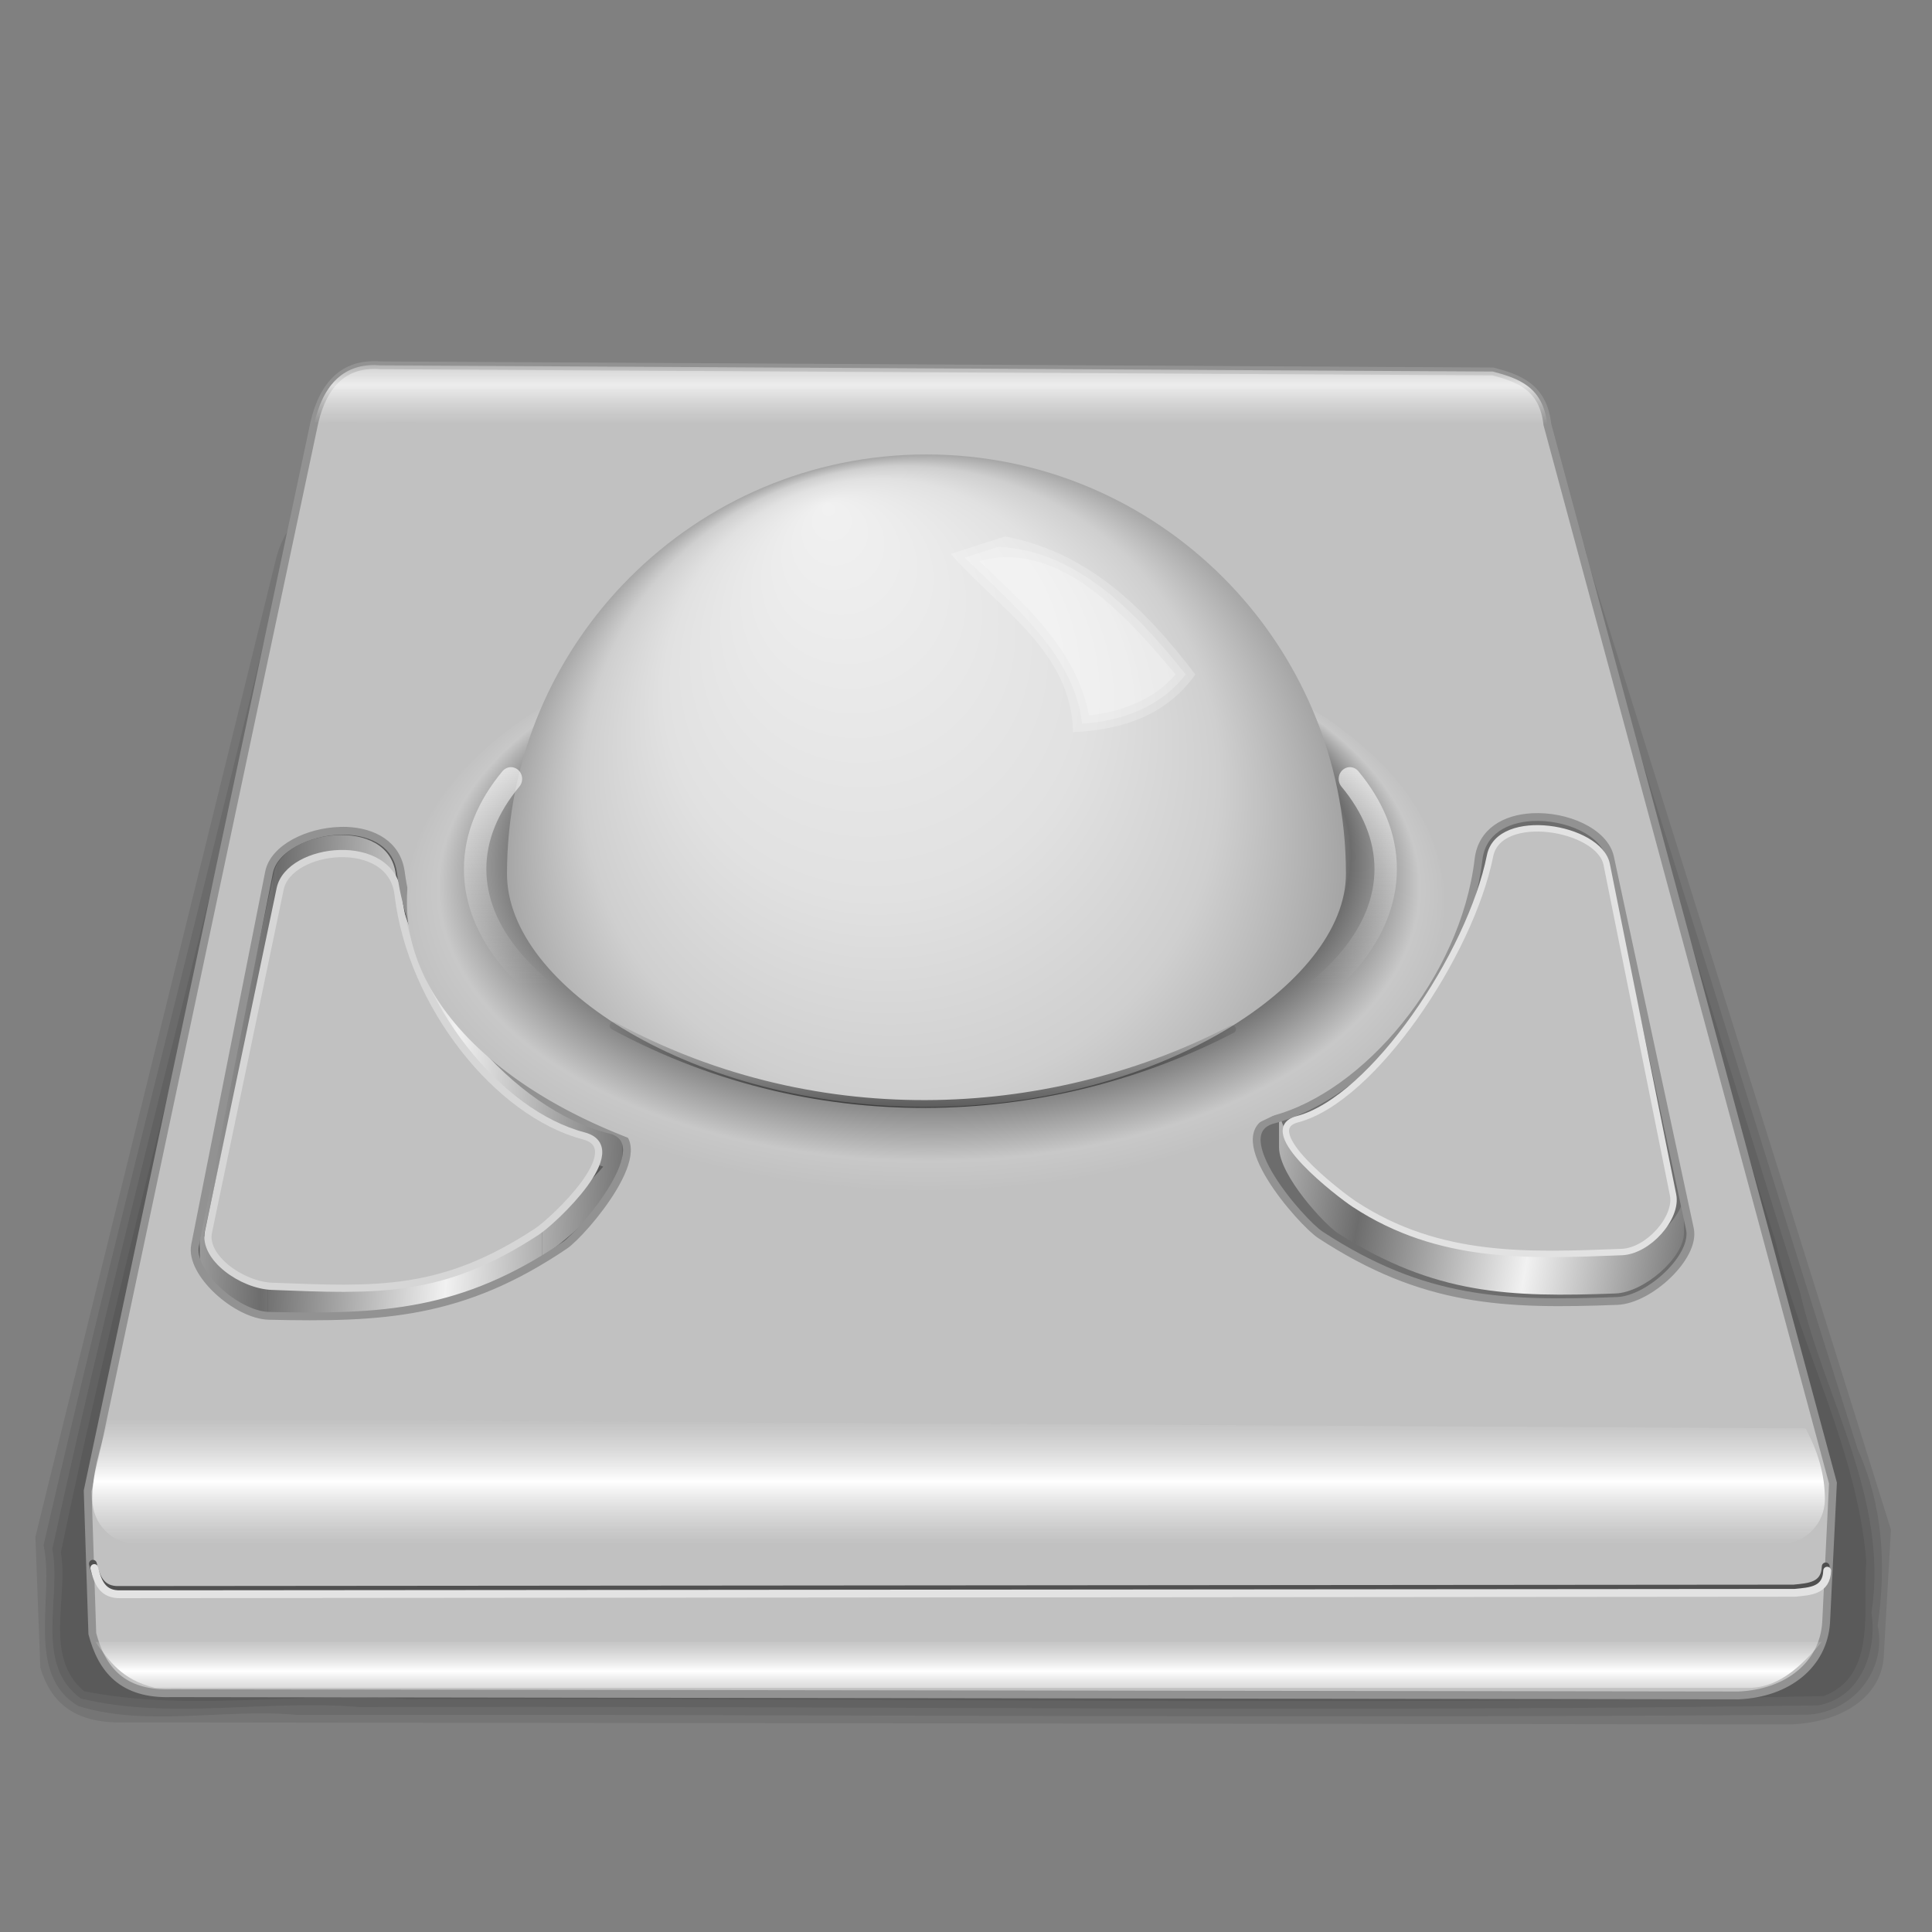 <?xml version="1.0" encoding="UTF-8" standalone="no"?>
<!-- Created with Inkscape (http://www.inkscape.org/) -->
<svg
   xmlns:dc="http://purl.org/dc/elements/1.1/"
   xmlns:cc="http://creativecommons.org/ns#"
   xmlns:rdf="http://www.w3.org/1999/02/22-rdf-syntax-ns#"
   xmlns:svg="http://www.w3.org/2000/svg"
   xmlns="http://www.w3.org/2000/svg"
   xmlns:xlink="http://www.w3.org/1999/xlink"
   xmlns:sodipodi="http://sodipodi.sourceforge.net/DTD/sodipodi-0.dtd"
   xmlns:inkscape="http://www.inkscape.org/namespaces/inkscape"
   id="svg2"
   sodipodi:version="0.32"
   inkscape:version="0.46"
   width="256"
   height="256"
   version="1.0"
   sodipodi:docname="expert-mouse.svg"
   inkscape:output_extension="org.inkscape.output.svg.inkscape">
  <rect width="100%" height="100%" fill="#808080" stroke="none"/>
  <sodipodi:namedview
     inkscape:window-height="1025"
     inkscape:window-width="1680"
     inkscape:pageshadow="2"
     inkscape:pageopacity="0.0"
     guidetolerance="10.0"
     gridtolerance="10.0"
     objecttolerance="10.0"
     borderopacity="1.0"
     bordercolor="#666666"
     pagecolor="#ffffff"
     id="base"
     showgrid="false"
     showguides="true"
     inkscape:guide-bbox="true"
     inkscape:zoom="1.9500333"
     inkscape:cx="115.91043"
     inkscape:cy="107.8735"
     inkscape:window-x="-5"
     inkscape:window-y="0"
     inkscape:current-layer="svg2" />
  <defs
     id="defs5">
    <linearGradient
       inkscape:collect="always"
       id="linearGradient3708">
      <stop
         style="stop-color:#000000;stop-opacity:1;"
         offset="0"
         id="stop3710" />
      <stop
         style="stop-color:#000000;stop-opacity:0;"
         offset="1"
         id="stop3712" />
    </linearGradient>
    <linearGradient
       id="linearGradient3486"
       inkscape:collect="always">
      <stop
         id="stop3488"
         offset="0"
         style="stop-color:#6d6d6d;stop-opacity:1;" />
      <stop
         id="stop3490"
         offset="1"
         style="stop-color:#f1f1f1;stop-opacity:1" />
    </linearGradient>
    <linearGradient
       id="linearGradient3237">
      <stop
         id="stop3239"
         offset="0"
         style="stop-color:#e8e8e8;stop-opacity:0;" />
      <stop
         id="stop3241"
         offset="1"
         style="stop-color:#ffffff;stop-opacity:0.767" />
    </linearGradient>
    <linearGradient
       id="linearGradient3202">
      <stop
         style="stop-color:#ffffff;stop-opacity:1;"
         offset="0"
         id="stop3204" />
      <stop
         id="stop3210"
         offset="0.5"
         style="stop-color:#ffffff;stop-opacity:0.498;" />
      <stop
         style="stop-color:#6d6d6d;stop-opacity:1"
         offset="0.791"
         id="stop3212" />
      <stop
         id="stop3214"
         offset="0.875"
         style="stop-color:#a2a2a2;stop-opacity:1" />
      <stop
         style="stop-color:#c8c8c8;stop-opacity:1"
         offset="0.938"
         id="stop3216" />
      <stop
         style="stop-color:#c1c1c1;stop-opacity:1"
         offset="1"
         id="stop3206" />
    </linearGradient>
    <linearGradient
       id="linearGradient3185">
      <stop
         style="stop-color:#f1f1f1;stop-opacity:1;"
         offset="0"
         id="stop3187" />
      <stop
         id="stop3193"
         offset="0.5"
         style="stop-color:#e1e1e1;stop-opacity:1;" />
      <stop
         style="stop-color:#cfcfcf;stop-opacity:1;"
         offset="0.75"
         id="stop3195" />
      <stop
         style="stop-color:#a3a3a3;stop-opacity:1;"
         offset="1"
         id="stop3189" />
    </linearGradient>
    <linearGradient
       id="linearGradient3177">
      <stop
         id="stop3179"
         offset="0"
         style="stop-color:#e8e8e8;stop-opacity:0;" />
      <stop
         id="stop3181"
         offset="1"
         style="stop-color:#ffffff;stop-opacity:0.717;" />
    </linearGradient>
    <linearGradient
       id="linearGradient3159">
      <stop
         style="stop-color:#e8e8e8;stop-opacity:0;"
         offset="0"
         id="stop3161" />
      <stop
         style="stop-color:#ffffff;stop-opacity:1;"
         offset="1"
         id="stop3163" />
    </linearGradient>
    <inkscape:perspective
       sodipodi:type="inkscape:persp3d"
       inkscape:vp_x="0 : 526.18109 : 1"
       inkscape:vp_y="0 : 1000 : 0"
       inkscape:vp_z="744.09448 : 526.18109 : 1"
       inkscape:persp3d-origin="372.04724 : 350.78739 : 1"
       id="perspective9" />
    <linearGradient
       inkscape:collect="always"
       xlink:href="#linearGradient3486"
       id="linearGradient3656"
       x1="106.367"
       y1="156.826"
       x2="131.939"
       y2="157.905"
       gradientUnits="userSpaceOnUse"
       spreadMethod="reflect" />
    <linearGradient
       inkscape:collect="always"
       xlink:href="#linearGradient3486"
       id="linearGradient3781"
       gradientUnits="userSpaceOnUse"
       spreadMethod="reflect"
       x1="106.367"
       y1="156.826"
       x2="131.939"
       y2="157.905" />
    <linearGradient
       inkscape:collect="always"
       xlink:href="#linearGradient3486"
       id="linearGradient3783"
       gradientUnits="userSpaceOnUse"
       spreadMethod="reflect"
       x1="106.367"
       y1="156.826"
       x2="131.939"
       y2="157.905" />
    <linearGradient
       inkscape:collect="always"
       xlink:href="#linearGradient3486"
       id="linearGradient3785"
       gradientUnits="userSpaceOnUse"
       spreadMethod="reflect"
       x1="106.367"
       y1="156.826"
       x2="131.939"
       y2="157.905" />
    <linearGradient
       inkscape:collect="always"
       xlink:href="#linearGradient3486"
       id="linearGradient3787"
       gradientUnits="userSpaceOnUse"
       spreadMethod="reflect"
       x1="106.367"
       y1="156.826"
       x2="131.939"
       y2="157.905" />
    <linearGradient
       inkscape:collect="always"
       xlink:href="#linearGradient3486"
       id="linearGradient3789"
       gradientUnits="userSpaceOnUse"
       spreadMethod="reflect"
       x1="106.367"
       y1="156.826"
       x2="131.939"
       y2="157.905" />
    <linearGradient
       inkscape:collect="always"
       xlink:href="#linearGradient3486"
       id="linearGradient3791"
       gradientUnits="userSpaceOnUse"
       spreadMethod="reflect"
       x1="106.367"
       y1="156.826"
       x2="131.939"
       y2="157.905" />
    <linearGradient
       inkscape:collect="always"
       xlink:href="#linearGradient3486"
       id="linearGradient3793"
       gradientUnits="userSpaceOnUse"
       spreadMethod="reflect"
       x1="106.367"
       y1="156.826"
       x2="131.939"
       y2="157.905" />
    <linearGradient
       inkscape:collect="always"
       xlink:href="#linearGradient3486"
       id="linearGradient3795"
       gradientUnits="userSpaceOnUse"
       spreadMethod="reflect"
       x1="106.367"
       y1="156.826"
       x2="131.939"
       y2="157.905" />
    <linearGradient
       inkscape:collect="always"
       xlink:href="#linearGradient3486"
       id="linearGradient3797"
       gradientUnits="userSpaceOnUse"
       spreadMethod="reflect"
       x1="106.367"
       y1="156.826"
       x2="131.939"
       y2="157.905" />
    <linearGradient
       inkscape:collect="always"
       xlink:href="#linearGradient3486"
       id="linearGradient3799"
       gradientUnits="userSpaceOnUse"
       spreadMethod="reflect"
       x1="252.86"
       y1="27.72"
       x2="274.125"
       y2="31.232" />
    <linearGradient
       inkscape:collect="always"
       xlink:href="#linearGradient3159"
       id="linearGradient3801"
       gradientUnits="userSpaceOnUse"
       spreadMethod="reflect"
       x1="250"
       y1="200.823"
       x2="250"
       y2="192.798" />
    <linearGradient
       inkscape:collect="always"
       xlink:href="#linearGradient3177"
       id="linearGradient3803"
       gradientUnits="userSpaceOnUse"
       spreadMethod="reflect"
       x1="246.456"
       y1="57.472"
       x2="246.456"
       y2="52.42" />
    <radialGradient
       inkscape:collect="always"
       xlink:href="#linearGradient3202"
       id="radialGradient3805"
       gradientUnits="userSpaceOnUse"
       gradientTransform="matrix(1,0,0,0.479,0,60.648)"
       cx="245.885"
       cy="116.461"
       fx="252.843"
       fy="68.666"
       r="62.824" />
    <radialGradient
       inkscape:collect="always"
       xlink:href="#linearGradient3185"
       id="radialGradient3807"
       gradientUnits="userSpaceOnUse"
       gradientTransform="matrix(1.009,-0.27,0.267,0.996,367.6,-34.283)"
       cx="-149.588"
       cy="109.259"
       fx="-149.588"
       fy="61.789"
       r="52.058" />
    <linearGradient
       inkscape:collect="always"
       xlink:href="#linearGradient3237"
       id="linearGradient3809"
       gradientUnits="userSpaceOnUse"
       x1="240.329"
       y1="132.912"
       x2="240.329"
       y2="100.437" />
    <linearGradient
       inkscape:collect="always"
       xlink:href="#linearGradient3159"
       id="linearGradient3811"
       gradientUnits="userSpaceOnUse"
       spreadMethod="reflect"
       x1="249.996"
       y1="212.835"
       x2="249.996"
       y2="217.086" />
    <linearGradient
       inkscape:collect="always"
       xlink:href="#linearGradient3708"
       id="linearGradient3813"
       gradientUnits="userSpaceOnUse"
       x1="245.414"
       y1="154.9"
       x2="245.414"
       y2="132.752" />
    <linearGradient
       y2="-7.475"
       x2="16.093"
       y1="-7.475"
       x1="13.515"
       spreadMethod="reflect"
       gradientUnits="userSpaceOnUse"
       id="linearGradient3290"
       xlink:href="#linearGradient3578"
       inkscape:collect="always" />
    <linearGradient
       gradientTransform="matrix(0.458,0,0,0.458,12.358,81.059)"
       y2="50.574"
       x2="215.891"
       y1="113.364"
       x1="155.814"
       spreadMethod="reflect"
       gradientUnits="userSpaceOnUse"
       id="linearGradient3403"
       xlink:href="#linearGradient3369"
       inkscape:collect="always" />
    <linearGradient
       y2="78.618"
       x2="-79.283"
       y1="145.672"
       x1="-81.182"
       gradientUnits="userSpaceOnUse"
       id="linearGradient3397"
       xlink:href="#linearGradient3387"
       inkscape:collect="always" />
    <linearGradient
       gradientUnits="userSpaceOnUse"
       y2="78.618"
       x2="-79.283"
       y1="145.672"
       x1="-81.182"
       id="linearGradient3393"
       xlink:href="#linearGradient3387"
       inkscape:collect="always" />
    <linearGradient
       spreadMethod="reflect"
       gradientUnits="userSpaceOnUse"
       y2="50.574"
       x2="215.891"
       y1="113.364"
       x1="155.814"
       id="linearGradient3375"
       xlink:href="#linearGradient3369"
       inkscape:collect="always" />
    <linearGradient
       y2="-7.475"
       x2="16.093"
       y1="-7.475"
       x1="13.515"
       spreadMethod="reflect"
       gradientUnits="userSpaceOnUse"
       id="linearGradient2595"
       xlink:href="#linearGradient3578"
       inkscape:collect="always" />
    <linearGradient
       y2="-7.475"
       x2="16.093"
       y1="-7.475"
       x1="13.515"
       spreadMethod="reflect"
       gradientUnits="userSpaceOnUse"
       id="linearGradient2593"
       xlink:href="#linearGradient3578"
       inkscape:collect="always" />
    <linearGradient
       y2="-7.475"
       x2="16.093"
       y1="-7.475"
       x1="13.515"
       spreadMethod="reflect"
       gradientUnits="userSpaceOnUse"
       id="linearGradient2591"
       xlink:href="#linearGradient3578"
       inkscape:collect="always" />
    <linearGradient
       y2="-7.475"
       x2="16.093"
       y1="-7.475"
       x1="13.515"
       spreadMethod="reflect"
       gradientUnits="userSpaceOnUse"
       id="linearGradient2589"
       xlink:href="#linearGradient3578"
       inkscape:collect="always" />
    <linearGradient
       y2="-7.475"
       x2="16.093"
       y1="-7.475"
       x1="13.515"
       spreadMethod="reflect"
       gradientUnits="userSpaceOnUse"
       id="linearGradient2587"
       xlink:href="#linearGradient3578"
       inkscape:collect="always" />
    <linearGradient
       y2="-7.475"
       x2="16.093"
       y1="-7.475"
       x1="13.515"
       spreadMethod="reflect"
       gradientUnits="userSpaceOnUse"
       id="linearGradient2585"
       xlink:href="#linearGradient3578"
       inkscape:collect="always" />
    <linearGradient
       y2="-7.475"
       x2="16.093"
       y1="-7.475"
       x1="13.515"
       spreadMethod="reflect"
       gradientUnits="userSpaceOnUse"
       id="linearGradient2583"
       xlink:href="#linearGradient3578"
       inkscape:collect="always" />
    <linearGradient
       y2="-7.475"
       x2="16.093"
       y1="-7.475"
       x1="13.515"
       spreadMethod="reflect"
       gradientUnits="userSpaceOnUse"
       id="linearGradient2581"
       xlink:href="#linearGradient3578"
       inkscape:collect="always" />
    <linearGradient
       y2="-7.475"
       x2="16.093"
       y1="-7.475"
       x1="13.515"
       spreadMethod="reflect"
       gradientUnits="userSpaceOnUse"
       id="linearGradient2579"
       xlink:href="#linearGradient3578"
       inkscape:collect="always" />
    <linearGradient
       y2="-7.475"
       x2="16.093"
       y1="-7.475"
       x1="13.515"
       spreadMethod="reflect"
       gradientUnits="userSpaceOnUse"
       id="linearGradient2577"
       xlink:href="#linearGradient3578"
       inkscape:collect="always" />
    <linearGradient
       y2="-7.475"
       x2="16.093"
       y1="-7.475"
       x1="13.515"
       spreadMethod="reflect"
       gradientUnits="userSpaceOnUse"
       id="linearGradient2575"
       xlink:href="#linearGradient3578"
       inkscape:collect="always" />
    <linearGradient
       y2="-7.475"
       x2="16.093"
       y1="-7.475"
       x1="13.515"
       spreadMethod="reflect"
       gradientUnits="userSpaceOnUse"
       id="linearGradient2573"
       xlink:href="#linearGradient3578"
       inkscape:collect="always" />
    <linearGradient
       y2="-7.475"
       x2="16.093"
       y1="-7.475"
       x1="13.515"
       spreadMethod="reflect"
       gradientUnits="userSpaceOnUse"
       id="linearGradient2571"
       xlink:href="#linearGradient3578"
       inkscape:collect="always" />
    <linearGradient
       y2="-7.475"
       x2="16.093"
       y1="-7.475"
       x1="13.515"
       spreadMethod="reflect"
       gradientUnits="userSpaceOnUse"
       id="linearGradient2569"
       xlink:href="#linearGradient3578"
       inkscape:collect="always" />
    <linearGradient
       y2="-7.475"
       x2="16.093"
       y1="-7.475"
       x1="13.515"
       spreadMethod="reflect"
       gradientUnits="userSpaceOnUse"
       id="linearGradient2567"
       xlink:href="#linearGradient3578"
       inkscape:collect="always" />
    <linearGradient
       y2="-7.475"
       x2="16.093"
       y1="-7.475"
       x1="13.515"
       spreadMethod="reflect"
       gradientUnits="userSpaceOnUse"
       id="linearGradient2565"
       xlink:href="#linearGradient3578"
       inkscape:collect="always" />
    <linearGradient
       y2="-7.475"
       x2="16.093"
       y1="-7.475"
       x1="13.515"
       spreadMethod="reflect"
       gradientUnits="userSpaceOnUse"
       id="linearGradient2563"
       xlink:href="#linearGradient3578"
       inkscape:collect="always" />
    <linearGradient
       y2="-7.475"
       x2="16.093"
       y1="-7.475"
       x1="13.515"
       spreadMethod="reflect"
       gradientUnits="userSpaceOnUse"
       id="linearGradient2561"
       xlink:href="#linearGradient3578"
       inkscape:collect="always" />
    <linearGradient
       y2="-7.475"
       x2="16.093"
       y1="-7.475"
       x1="13.515"
       spreadMethod="reflect"
       gradientUnits="userSpaceOnUse"
       id="linearGradient2559"
       xlink:href="#linearGradient3578"
       inkscape:collect="always" />
    <linearGradient
       y2="-7.475"
       x2="16.093"
       y1="-7.475"
       x1="13.515"
       spreadMethod="reflect"
       gradientUnits="userSpaceOnUse"
       id="linearGradient2557"
       xlink:href="#linearGradient3578"
       inkscape:collect="always" />
    <linearGradient
       y2="-7.475"
       x2="16.093"
       y1="-7.475"
       x1="13.515"
       spreadMethod="reflect"
       gradientUnits="userSpaceOnUse"
       id="linearGradient2555"
       xlink:href="#linearGradient3578"
       inkscape:collect="always" />
    <linearGradient
       y2="-7.475"
       x2="16.093"
       y1="-7.475"
       x1="13.515"
       spreadMethod="reflect"
       gradientUnits="userSpaceOnUse"
       id="linearGradient2553"
       xlink:href="#linearGradient3578"
       inkscape:collect="always" />
    <linearGradient
       y2="-7.475"
       x2="16.093"
       y1="-7.475"
       x1="13.515"
       spreadMethod="reflect"
       gradientUnits="userSpaceOnUse"
       id="linearGradient2551"
       xlink:href="#linearGradient3578"
       inkscape:collect="always" />
    <linearGradient
       y2="-7.475"
       x2="16.093"
       y1="-2.21"
       x1="15.65"
       spreadMethod="reflect"
       gradientUnits="userSpaceOnUse"
       id="linearGradient3610"
       xlink:href="#linearGradient3578"
       inkscape:collect="always" />
    <linearGradient
       y2="-7.475"
       x2="16.093"
       y1="-6.409"
       x1="10.621"
       spreadMethod="reflect"
       gradientUnits="userSpaceOnUse"
       id="linearGradient3608"
       xlink:href="#linearGradient3578"
       inkscape:collect="always" />
    <linearGradient
       y2="-1.513"
       x2="9.718"
       y1="-5.887"
       x1="11.187"
       spreadMethod="reflect"
       gradientUnits="userSpaceOnUse"
       id="linearGradient3606"
       xlink:href="#linearGradient3578"
       inkscape:collect="always" />
    <linearGradient
       y2="-4.516"
       x2="12.916"
       y1="-3.754"
       x1="7.771"
       spreadMethod="reflect"
       gradientUnits="userSpaceOnUse"
       id="linearGradient3604"
       xlink:href="#linearGradient3578"
       inkscape:collect="always" />
    <linearGradient
       y2="-3.733"
       x2="14.94"
       y1="-2.275"
       x1="17.083"
       spreadMethod="reflect"
       gradientUnits="userSpaceOnUse"
       id="linearGradient3602"
       xlink:href="#linearGradient3578"
       inkscape:collect="always" />
    <linearGradient
       y2="-1.992"
       x2="17.377"
       y1="-6.256"
       x1="15.582"
       spreadMethod="reflect"
       gradientUnits="userSpaceOnUse"
       id="linearGradient3600"
       xlink:href="#linearGradient3578"
       inkscape:collect="always" />
    <linearGradient
       y2="-7.475"
       x2="16.093"
       y1="-10.978"
       x1="16.691"
       spreadMethod="reflect"
       gradientUnits="userSpaceOnUse"
       id="linearGradient3598"
       xlink:href="#linearGradient3578"
       inkscape:collect="always" />
    <linearGradient
       y2="-11.199"
       x2="11.132"
       y1="-11.391"
       x1="16.387"
       spreadMethod="reflect"
       gradientUnits="userSpaceOnUse"
       id="linearGradient3596"
       xlink:href="#linearGradient3578"
       inkscape:collect="always" />
    <linearGradient
       y2="-2.688"
       x2="8.696"
       y1="-11.587"
       x1="12.035"
       spreadMethod="reflect"
       gradientUnits="userSpaceOnUse"
       id="linearGradient3594"
       xlink:href="#linearGradient3578"
       inkscape:collect="always" />
    <linearGradient
       y2="-5.778"
       x2="11.372"
       y1="-10.151"
       x1="12.906"
       spreadMethod="reflect"
       gradientUnits="userSpaceOnUse"
       id="linearGradient3592"
       xlink:href="#linearGradient3578"
       inkscape:collect="always" />
    <linearGradient
       y2="-6.953"
       x2="17.747"
       y1="-5.908"
       x1="16.387"
       spreadMethod="reflect"
       gradientUnits="userSpaceOnUse"
       id="linearGradient3590"
       xlink:href="#linearGradient3578"
       inkscape:collect="always" />
    <linearGradient
       y2="-8.019"
       x2="17.075"
       y1="-7.475"
       x1="13.515"
       spreadMethod="reflect"
       gradientUnits="userSpaceOnUse"
       id="linearGradient3588"
       xlink:href="#linearGradient3578"
       inkscape:collect="always" />
    <linearGradient
       y2="-6.583"
       x2="18.617"
       y1="-5.212"
       x1="16.909"
       spreadMethod="reflect"
       gradientUnits="userSpaceOnUse"
       id="linearGradient3586"
       xlink:href="#linearGradient3578"
       inkscape:collect="always" />
    <linearGradient
       spreadMethod="reflect"
       gradientUnits="userSpaceOnUse"
       y2="-7.475"
       x2="16.093"
       y1="-7.475"
       x1="13.515"
       id="linearGradient3584"
       xlink:href="#linearGradient3578"
       inkscape:collect="always" />
    <inkscape:perspective
       sodipodi:type="inkscape:persp3d"
       inkscape:vp_x="0 : 128 : 1"
       inkscape:vp_y="0 : 1000 : 0"
       inkscape:vp_z="256 : 128 : 1"
       inkscape:persp3d-origin="128 : 85.333333 : 1"
       id="perspective2503" />
    <linearGradient
       id="linearGradient3578">
      <stop
         id="stop3580"
         offset="0"
         style="stop-color:#000000;stop-opacity:1;" />
      <stop
         id="stop3582"
         offset="1"
         style="stop-color:#fffcfc;stop-opacity:1;" />
    </linearGradient>
    <linearGradient
       id="linearGradient3369"
       inkscape:collect="always">
      <stop
         id="stop3371"
         offset="0"
         style="stop-color:#6465df;stop-opacity:1" />
      <stop
         id="stop3373"
         offset="1"
         style="stop-color:#ffffff;stop-opacity:1" />
    </linearGradient>
    <linearGradient
       id="linearGradient3387"
       inkscape:collect="always">
      <stop
         id="stop3389"
         offset="0"
         style="stop-color:#000000;stop-opacity:1;" />
      <stop
         id="stop3391"
         offset="1"
         style="stop-color:#ffffff;stop-opacity:1" />
    </linearGradient>
  </defs>
  <g
     id="g3742"
     transform="matrix(1.035,0,0,1.035,-131.73,-3.244)">
    <path
       id="path3726"
       d="M 169.594,70.875 C 163.211,73.35 165.101,81.818 162.672,87.066 C 153.629,125.364 143.023,163.375 135.062,201.875 C 136.046,207.7 132.814,215.281 138.031,219.656 C 151.58,222.386 165.645,219.639 179.406,220.671 C 239.824,220.445 300.484,221.608 360.75,220.281 C 367.713,217.66 365.693,208.835 366.219,203 C 365.023,188.696 357.855,175.874 354.577,161.983 C 345.06,132.312 336.683,102.041 326.125,72.938 C 317.913,69.01 308.509,72.872 299.813,71.361 C 256.41,71.227 212.98,70.803 169.594,70.875 z"
       style="fill:#000000;fill-opacity:0.083;fill-rule:evenodd;stroke:none;stroke-width:1px;stroke-linecap:butt;stroke-linejoin:miter;stroke-opacity:1" />
    <path
       id="path3722"
       d="M 169.938,69.781 C 162.781,71.054 164.155,80.531 161.969,85.75 C 152.765,124.314 142.351,162.82 133.969,201.438 C 135.175,207.65 131.58,216.231 137.625,220.594 C 149.109,223.383 161.465,220.669 173.312,221.688 C 235.536,221.5 297.969,222.406 360.062,221.469 C 365.551,220.464 367.625,214.52 366.875,209.625 C 369.132,195.163 360.944,182.345 357.749,168.646 C 347.575,136.616 338.052,104.13 327.312,72.469 C 320.111,67.843 310.986,71.748 302.938,70.361 C 258.605,70.179 214.267,69.909 169.938,69.781 z"
       style="fill:#000000;fill-opacity:0.083;fill-rule:evenodd;stroke:none;stroke-width:1px;stroke-linecap:butt;stroke-linejoin:miter;stroke-opacity:1" />
    <path
       id="path3718"
       d="M 170.219,68.75 C 162.183,69.26 163.17,79.906 161.026,85.4 C 151.726,123.932 141.689,162.389 132.85,200.968 C 134.287,207.507 130.397,217.486 137.312,221.562 C 146.16,224.275 156.038,221.836 165.25,222.682 C 229.765,222.587 294.324,223.174 358.812,222.656 C 364.528,222.272 368.868,216.994 367.67,211.226 C 368.778,203.45 368.35,195.864 365.09,188.627 C 352.839,149.845 340.942,110.773 328.5,72.156 C 322.547,66.814 313.209,70.583 305.969,69.388 C 260.72,69.178 215.464,68.948 170.219,68.75 z"
       style="fill:#000000;fill-opacity:0.083;fill-rule:evenodd;stroke:none;stroke-width:1px;stroke-linecap:butt;stroke-linejoin:miter;stroke-opacity:1" />
    <path
       sodipodi:nodetypes="cccccccccccc"
       style="fill:#000000;fill-opacity:0.083;fill-rule:evenodd;stroke:none;stroke-width:1px;stroke-linecap:butt;stroke-linejoin:miter;stroke-opacity:1"
       d="M 170.846,67.726 C 166.943,67.693 163.977,69.68 162.673,74.432 L 131.807,199.886 L 132.438,216.65 C 133.729,220.876 136.552,223.834 143.236,223.642 L 356.538,223.9 C 363.242,223.644 368.051,220.277 368.432,215.36 L 369.362,198.969 L 330.49,74.69 C 329.905,70.248 326.554,69.273 323.081,68.471 L 171.643,67.755 C 171.375,67.735 171.106,67.728 170.846,67.726 z"
       id="path3716" />
    <g
       transform="matrix(0.924,0,0,0.924,62.442,21.272)"
       id="g3560"
       style="fill:url(#linearGradient3797);fill-opacity:1;fill-rule:evenodd;stroke:none;stroke-width:1px;stroke-linecap:butt;stroke-linejoin:miter;stroke-opacity:1">
      <path
         style="fill:url(#linearGradient3781);fill-opacity:1;stroke:none"
         id="path3562"
         d="M 124.998,101.499 C 124.024,93.265 109.379,95.4 108.128,101.238 L 108.128,106.238 C 109.379,100.4 124.024,98.265 124.998,106.499 L 124.998,101.499 z" />
      <path
         style="fill:url(#linearGradient3783);fill-opacity:1;stroke:none"
         id="path3564"
         d="M 108.128,101.238 L 97.926,148.823 L 97.926,153.823 L 108.128,106.238 L 108.128,101.238 z" />
      <path
         style="fill:url(#linearGradient3785);fill-opacity:1;stroke:none"
         id="path3566"
         d="M 97.926,148.823 C 97.881,149.031 97.86,149.246 97.86,149.466 L 97.86,154.466 C 97.86,154.246 97.881,154.031 97.926,153.823 L 97.926,148.823 z" />
      <path
         style="fill:url(#linearGradient3787);fill-opacity:1;stroke:none"
         id="path3568"
         d="M 97.86,149.466 C 97.86,152.988 103.343,157.873 107.25,158.021 L 107.25,163.021 C 103.343,162.873 97.86,157.988 97.86,154.466 L 97.86,149.466 z" />
      <path
         style="fill:url(#linearGradient3789);fill-opacity:1;stroke:none"
         id="path3570"
         d="M 107.25,158.021 C 121.749,158.572 132.016,158.218 145.245,149.554 L 145.245,154.554 C 132.016,163.218 121.749,163.572 107.25,163.021 L 107.25,158.021 z" />
      <path
         sodipodi:nodetypes="ccccc"
         style="fill:url(#linearGradient3791);fill-opacity:1;stroke:none"
         id="path3572"
         d="M 145.245,149.554 C 147.055,148.369 156.11,141.41 156.11,137.422 L 156.11,142.422 C 156.11,146.41 147.055,153.369 145.245,154.554 L 145.245,149.554 z" />
      <path
         style="fill:url(#linearGradient3793);fill-opacity:1;stroke:none"
         id="path3574"
         d="M 153.386,137.422 C 153.386,136.186 152.777,135.234 151.235,134.83 L 151.235,139.83 C 152.777,140.234 153.386,141.186 153.386,142.422 L 153.386,137.422 z" />
      <path
         sodipodi:nodetypes="ccccc"
         style="fill:url(#linearGradient3795);fill-opacity:1;stroke:none"
         id="path3576"
         d="M 156.424,137.944 C 144.61,134.846 126.826,116.956 124.998,101.499 L 124.998,106.499 C 126.826,121.956 144.61,139.846 156.424,142.944 L 156.424,137.944 z" />
    </g>
    <path
       sodipodi:nodetypes="cssssss"
       id="path3256"
       d="M 178.244,117.648 C 177.345,110.044 164.271,111.53 163.143,116.928 L 153.96,160.875 C 153.277,164.145 158.258,167.668 162.092,167.813 C 175.483,168.322 183.768,168.834 195.985,160.832 C 198.176,159.398 208.011,150.129 201.996,148.552 C 191.086,145.691 179.932,131.924 178.244,117.648 z"
       style="fill:#c1c1c1;fill-opacity:1;fill-rule:evenodd;stroke:#d6d6d6;stroke-width:0.924px;stroke-linecap:butt;stroke-linejoin:miter;stroke-opacity:1" />
    <path
       style="fill:#6d6d6d;fill-opacity:1;stroke:#e2e2e2;stroke-width:0.909;stroke-linecap:round;stroke-linejoin:round;stroke-miterlimit:4;stroke-dashoffset:0;stroke-opacity:1"
       d="M 302.187,103.741 L 330.204,103.741 L 345.79,159.325 C 345.79,167.96 338.839,174.912 330.204,174.912 L 302.187,174.912 C 293.552,174.912 286.601,167.96 286.601,159.325 L 286.601,119.327 C 286.601,110.692 293.552,103.741 302.187,103.741 z"
       id="rect3503"
       sodipodi:nodetypes="cccccccc" />
    <g
       id="g3494"
       transform="matrix(1.028,0,0,1,41.251,131.449)">
      <g
         id="g3407"
         style="fill:#6d6d6d;fill-opacity:1;fill-rule:evenodd;stroke:none;stroke-width:0.909;stroke-linecap:butt;stroke-linejoin:miter;stroke-miterlimit:4;stroke-dasharray:none;stroke-opacity:1">
        <path
           style="stroke:none;stroke-width:0.909;stroke-miterlimit:4;stroke-dasharray:none"
           id="path3409"
           d="M 268.757,-19.076 C 269.642,-26.559 282.95,-24.619 284.088,-19.313 L 284.088,-14.313 C 282.95,-19.619 269.642,-21.559 268.757,-14.076 L 268.757,-19.076 z" />
        <path
           style="stroke:none;stroke-width:0.909;stroke-miterlimit:4;stroke-dasharray:none"
           id="path3411"
           d="M 284.088,-19.313 L 293.359,23.928 L 293.359,28.928 L 284.088,-14.313 L 284.088,-19.313 z" />
        <path
           style="stroke:none;stroke-width:0.909;stroke-miterlimit:4;stroke-dasharray:none"
           id="path3413"
           d="M 293.359,23.928 C 293.399,24.117 293.419,24.312 293.419,24.512 L 293.419,29.512 C 293.419,29.312 293.399,29.117 293.359,28.928 L 293.359,23.928 z" />
        <path
           style="stroke:none;stroke-width:0.909;stroke-miterlimit:4;stroke-dasharray:none"
           id="path3421"
           d="M 242.961,13.568 C 242.961,12.444 243.514,11.58 244.915,11.213 L 244.915,16.213 C 243.514,16.58 242.961,17.444 242.961,18.568 L 242.961,13.568 z" />
        <path
           style="stroke:none;stroke-width:0.909;stroke-miterlimit:4;stroke-dasharray:none"
           id="path3423"
           d="M 244.915,11.213 C 255.651,8.398 267.096,-5.03 268.757,-19.076 L 268.757,-14.076 C 267.096,-0.03 255.651,13.398 244.915,16.213 L 244.915,11.213 z" />
        <path
           id="path3419"
           d="M 242.969,13.562 L 242.969,18.562 C 242.969,22.186 248.699,28.516 250.344,29.594 C 262.365,37.467 271.699,37.782 284.875,37.281 C 288.425,37.146 293.406,32.701 293.406,29.5 L 293.406,24.5 C 293.406,27.701 288.425,32.146 284.875,32.281 C 271.699,32.782 262.365,32.467 250.344,24.594 C 248.699,23.516 242.969,17.186 242.969,13.562 z"
           style="fill:url(#linearGradient3799);fill-opacity:1;stroke:none;stroke-width:0.909;stroke-miterlimit:4;stroke-dasharray:none" />
      </g>
    </g>
    <path
       id="path2384"
       d="M 175.219,49.875 C 171.548,49.838 168.758,52.005 167.531,57.188 L 138.5,194 L 139.094,212.281 C 140.308,216.889 142.963,220.116 149.25,219.906 L 349.875,220.188 C 356.181,219.909 360.704,216.236 361.062,210.875 L 361.938,193 L 325.375,57.469 C 324.825,52.625 321.673,51.562 318.406,50.688 L 175.969,49.906 C 175.716,49.884 175.463,49.877 175.219,49.875 z M 323.406,107.75 C 327.769,107.504 332.702,109.622 333.406,112.906 L 343.625,160.469 C 344.383,164.005 338.464,169.53 334.312,169.688 C 319.813,170.239 309.541,169.883 296.312,161.219 C 293.941,159.665 283.8,148.176 290.312,146.469 C 302.126,143.371 314.734,128.614 316.562,113.156 C 316.989,109.554 320.013,107.941 323.406,107.75 z M 170.844,109.5 C 171.12,109.493 171.383,109.489 171.656,109.5 C 175.052,109.639 178.112,111.217 178.594,114.812 C 180.661,130.24 193.484,144.835 205.344,147.75 C 211.882,149.357 201.941,160.973 199.594,162.562 C 186.501,171.43 176.225,171.921 161.719,171.594 C 157.566,171.5 151.547,166.11 152.25,162.562 L 161.719,114.812 C 162.331,111.724 166.704,109.606 170.844,109.5 z"
       style="fill:#c1c1c1;fill-opacity:1;fill-rule:evenodd;stroke:#929292;stroke-width:1px;stroke-linecap:butt;stroke-linejoin:miter;stroke-opacity:1" />
    <path
       sodipodi:nodetypes="ccsccsc"
       id="rect3156"
       d="M 141.152,184.774 L 358.436,186.008 C 359.982,188.889 360.905,191.87 360.905,195.062 C 360.905,198.254 358.336,200.823 355.144,200.823 L 144.856,200.823 C 141.664,200.823 139.095,198.254 139.095,195.062 C 139.095,191.87 140.018,188.889 141.152,184.774 z"
       style="fill:url(#linearGradient3801);fill-opacity:1;stroke:none;stroke-width:3;stroke-linecap:round;stroke-linejoin:round;stroke-miterlimit:4;stroke-dashoffset:0;stroke-opacity:0.444" />
    <path
       style="fill:url(#linearGradient3803);fill-opacity:1;fill-rule:evenodd;stroke:none;stroke-width:1px;stroke-linecap:butt;stroke-linejoin:miter;stroke-opacity:1"
       d="M 175.976,49.905 C 171.937,49.555 168.855,51.666 167.546,57.194 L 325.365,57.472 C 324.815,52.628 321.67,51.574 318.403,50.7 L 175.976,49.905 z"
       id="path3167"
       sodipodi:nodetypes="ccccc" />
    <path
       transform="matrix(1.065,0,0,1.24,-16.094,-25.854)"
       d="M 308.23,116.461 A 62.346,29.63 0 1 1 183.539,116.461 A 62.346,29.63 0 1 1 308.23,116.461 z"
       sodipodi:ry="29.629629"
       sodipodi:rx="62.34568"
       sodipodi:cy="116.46091"
       sodipodi:cx="245.88478"
       id="path3200"
       style="opacity:1;fill:url(#radialGradient3805);fill-opacity:1;stroke:none;stroke-width:0.956;stroke-linecap:round;stroke-linejoin:round;stroke-miterlimit:4;stroke-dasharray:none;stroke-dashoffset:0;stroke-opacity:1"
       sodipodi:type="arc" />
    <path
       sodipodi:nodetypes="csssc"
       id="path3183"
       d="M 299.588,115.021 C 299.588,129.033 275.529,144.856 245.885,144.856 C 216.24,144.856 192.181,129.445 192.181,115.021 C 192.181,85.376 216.24,61.317 245.885,61.317 C 275.529,61.317 299.588,85.376 299.588,115.021 z"
       style="fill:url(#radialGradient3807);fill-opacity:1;stroke:none;stroke-width:3;stroke-linecap:round;stroke-linejoin:round;stroke-miterlimit:4;stroke-dashoffset:0;stroke-opacity:1" />
    <path
       sodipodi:nodetypes="ccsss"
       id="path3218"
       d="M 296.446,106.577 C 299.529,110.122 301.235,114.018 301.235,118.107 C 301.235,134.463 273.949,147.737 240.329,147.737 C 206.709,147.737 179.424,134.463 179.424,118.107 C 179.424,114.018 181.129,110.122 184.213,106.577"
       style="fill:none;fill-opacity:1;stroke:url(#linearGradient3809);stroke-width:3;stroke-linecap:round;stroke-linejoin:round;stroke-miterlimit:4;stroke-dasharray:none;stroke-dashoffset:0;stroke-opacity:1"
       transform="matrix(0.957,0,0,1.001,16.395,-3.832)" />
    <path
       style="fill:#c1c1c1;fill-opacity:1;fill-rule:evenodd;stroke:#e2e2e2;stroke-width:0.821px;stroke-linecap:butt;stroke-linejoin:miter;stroke-opacity:1"
       d="M 318.039,112.697 C 319.198,106.894 332.006,108.994 332.972,113.801 L 341.469,156.113 C 342.054,159.024 338.3,163.298 334.891,163.427 C 322.984,163.88 311.557,164.428 300.693,157.313 C 298.745,156.037 288.03,147.822 293.378,146.42 C 303.08,143.876 315.536,125.232 318.039,112.697 z"
       id="path3253"
       sodipodi:nodetypes="cssssss" />
    <path
       sodipodi:nodetypes="ccccc"
       id="path3674"
       d="M 139.485,213.335 L 360.507,213.335 C 357.767,216.572 354.852,219.369 350.763,219.232 L 147.177,219.232 C 142.764,218.191 141.256,215.697 139.485,213.335 z"
       style="fill:url(#linearGradient3811);fill-opacity:1;fill-rule:evenodd;stroke:none;stroke-width:1px;stroke-linecap:butt;stroke-linejoin:miter;stroke-opacity:1" />
    <path
       sodipodi:nodetypes="cccc"
       id="path3684"
       d="M 139.167,203.333 C 139.604,205.151 140.229,206.781 142.576,206.689 L 356.902,206.508 C 358.873,206.314 360.928,206.224 361.015,203.674"
       style="fill:none;fill-rule:evenodd;stroke:#505050;stroke-width:1px;stroke-linecap:round;stroke-linejoin:round;stroke-opacity:1" />
    <path
       style="fill:none;fill-rule:evenodd;stroke:#e3e3e3;stroke-width:1px;stroke-linecap:round;stroke-linejoin:round;stroke-opacity:1"
       d="M 139.348,203.879 C 139.786,205.696 140.411,207.327 142.758,207.235 L 357.083,207.053 C 359.055,206.859 361.11,206.769 361.197,204.22"
       id="path3686"
       sodipodi:nodetypes="cccc" />
    <path
       sodipodi:nodetypes="ccccc"
       id="path3688"
       d="M 248.993,74.049 C 255.189,81.123 264.447,86.527 264.653,96.868 C 271.226,96.571 276.719,94.547 280.313,89.485 C 273.84,80.993 266.541,73.799 255.928,71.812 L 248.993,74.049 z"
       style="fill:#ffffff;fill-opacity:0.214;fill-rule:evenodd;stroke:none;stroke-width:1px;stroke-linecap:butt;stroke-linejoin:miter;stroke-opacity:1" />
    <path
       id="path3698"
       d="M 250.781,74.531 C 256.915,80.522 264.831,87.016 265.812,95.781 C 270.829,95.484 275.999,93.59 279.062,89.469 C 273.061,81.917 265.205,73.518 255.049,73.151 C 253.626,73.611 252.204,74.071 250.781,74.531 z"
       style="fill:#ffffff;fill-opacity:0.214;fill-rule:evenodd;stroke:none;stroke-width:1px;stroke-linecap:butt;stroke-linejoin:miter;stroke-opacity:1" />
    <path
       id="path3702"
       d="M 252.656,74.969 C 258.513,80.564 265.153,86.417 266.688,94.719 C 270.773,94.278 275.04,92.723 277.781,89.469 C 271.801,82.409 263.037,72.101 252.656,74.969 z"
       style="fill:#ffffff;fill-opacity:0.214;fill-rule:evenodd;stroke:none;stroke-width:1px;stroke-linecap:butt;stroke-linejoin:miter;stroke-opacity:1" />
    <path
       sodipodi:nodetypes="cc"
       id="path3706"
       d="M 205.817,134.452 C 232.573,148.915 262.649,146.532 285.011,134.899"
       style="fill:none;fill-rule:evenodd;stroke:url(#linearGradient3813);stroke-width:1px;stroke-linecap:round;stroke-linejoin:miter;stroke-opacity:1" />
  </g>
  <g
     inkscape:label="1. réteg"
     id="layer1"
     transform="translate(2.449,0.354)">
    <g
       transform="translate(-3.285,0.891)"
       id="g3612">
      <g
         style="font-size:12px;font-style:normal;font-weight:normal;fill:url(#linearGradient3290);fill-opacity:1;stroke:none;stroke-width:1px;stroke-linecap:butt;stroke-linejoin:miter;stroke-opacity:1;font-family:Bitstream Vera Sans"
         id="g2650">
        <path
           d="M 16.188,-12.219 L 12.094,-12.188 L 12.801,-11.48 L 16.895,-11.512 L 16.188,-12.219 z"
           id="path2652"
           style="fill:url(#linearGradient2551);fill-opacity:1" />
        <path
           d="M 12.094,-12.188 L 8.75,-3.438 L 9.457,-2.73 L 12.801,-11.48 L 12.094,-12.188 z"
           id="path2654"
           style="fill:url(#linearGradient2553);fill-opacity:1" />
        <path
           d="M 14.75,-5.688 L 15.531,-3.469 L 16.238,-2.762 L 15.457,-4.98 L 14.75,-5.688 z"
           id="path2662"
           style="fill:url(#linearGradient2555);fill-opacity:1" />
        <path
           d="M 15.531,-3.469 L 15.531,-3.438 L 16.238,-2.73 L 16.238,-2.762 L 15.531,-3.469 z"
           id="path2664"
           style="fill:url(#linearGradient2557);fill-opacity:1" />
        <path
           d="M 17.92,-11.52 C 17.479,-11.961 16.896,-12.234 16.188,-12.219 L 16.895,-11.512 C 17.604,-11.527 18.186,-11.254 18.627,-10.812 L 17.92,-11.52 z"
           id="path2672"
           style="fill:url(#linearGradient2559);fill-opacity:1" />
        <path
           d="M 16.219,-11.969 C 16.818,-11.966 17.317,-11.726 17.7,-11.343 L 18.407,-10.636 C 18.024,-11.019 17.525,-11.259 16.926,-11.262 L 16.219,-11.969 z"
           id="path2674"
           style="fill:url(#linearGradient3598);fill-opacity:1" />
        <path
           d="M 17.7,-11.343 C 19.262,-9.781 18.899,-5.843 15.594,-5.906 L 16.301,-5.199 C 19.606,-5.136 19.969,-9.074 18.407,-10.636 L 17.7,-11.343 z"
           id="path2676"
           style="fill:url(#linearGradient2561);fill-opacity:1" />
        <path
           d="M 15.594,-5.906 L 16.375,-3.719 L 17.082,-3.012 L 16.301,-5.199 L 15.594,-5.906 z"
           id="path2678"
           style="fill:url(#linearGradient2563);fill-opacity:1" />
        <path
           d="M 16.375,-3.719 L 15.719,-3.719 L 16.426,-3.012 L 17.082,-3.012 L 16.375,-3.719 z"
           id="path2680"
           style="fill:url(#linearGradient2565);fill-opacity:1" />
        <path
           d="M 14.875,-5.969 L 10.562,-5.969 L 11.27,-5.262 L 15.582,-5.262 L 14.875,-5.969 z"
           id="path2684"
           style="fill:url(#linearGradient2567);fill-opacity:1" />
        <path
           d="M 10.562,-5.969 L 9.75,-3.75 L 10.457,-3.043 L 11.27,-5.262 L 10.562,-5.969 z"
           id="path2686"
           style="fill:url(#linearGradient2569);fill-opacity:1" />
        <path
           d="M 9.188,-3.75 L 12.281,-11.906 L 12.988,-11.199 L 9.895,-3.043 L 9.188,-3.75 z"
           id="path2690"
           style="fill:url(#linearGradient3594);fill-opacity:1" />
        <path
           d="M 10.812,-5.688 L 14.75,-5.688 L 15.457,-4.98 L 11.52,-4.98 L 10.812,-5.688 z"
           id="path2660"
           style="fill:url(#linearGradient3608);fill-opacity:1" />
        <path
           d="M 15.719,-3.719 L 14.875,-5.969 L 15.582,-5.262 L 16.426,-3.012 L 15.719,-3.719 z"
           id="path2682"
           style="fill:url(#linearGradient3610);fill-opacity:1" />
        <path
           d="M 9.75,-3.75 L 9.188,-3.75 L 9.895,-3.043 L 10.457,-3.043 L 9.75,-3.75 z"
           id="path2688"
           style="fill:url(#linearGradient2571);fill-opacity:1" />
        <path
           d="M 12.281,-11.906 L 16.219,-11.969 L 16.926,-11.262 L 12.988,-11.199 L 12.281,-11.906 z"
           id="path2692"
           style="fill:url(#linearGradient3596);fill-opacity:1" />
        <path
           d="M 13.594,-11.375 L 15.438,-6.438 L 16.145,-5.73 L 14.301,-10.668 L 13.594,-11.375 z"
           id="path2694"
           style="fill:url(#linearGradient2573);fill-opacity:1" />
        <path
           d="M 17.297,-10.695 C 16.872,-11.12 16.292,-11.392 15.594,-11.375 L 16.301,-10.668 C 17,-10.685 17.579,-10.413 18.004,-9.988 L 17.297,-10.695 z"
           id="path2698"
           style="fill:url(#linearGradient2575);fill-opacity:1" />
        <path
           d="M 15.594,-11.375 L 13.594,-11.375 L 14.301,-10.668 L 16.301,-10.668 L 15.594,-11.375 z"
           id="path2700"
           style="fill:url(#linearGradient2577);fill-opacity:1" />
        <path
           d="M 12.5,-11.25 L 10.719,-6.375 L 11.426,-5.668 L 13.207,-10.543 L 12.5,-11.25 z"
           id="path2702"
           style="fill:url(#linearGradient2579);fill-opacity:1" />
        <path
           d="M 10.719,-6.375 L 14.719,-6.312 L 15.426,-5.605 L 11.426,-5.668 L 10.719,-6.375 z"
           id="path2704"
           style="fill:url(#linearGradient2581);fill-opacity:1" />
        <path
           d="M 14.719,-6.312 L 12.969,-11.25 L 13.676,-10.543 L 15.426,-5.605 L 14.719,-6.312 z"
           id="path2706"
           style="fill:url(#linearGradient2583);fill-opacity:1" />
        <path
           d="M 12.969,-11.25 L 12.5,-11.25 L 13.207,-10.543 L 13.676,-10.543 L 12.969,-11.25 z"
           id="path2708"
           style="fill:url(#linearGradient2585);fill-opacity:1" />
        <path
           d="M 13.969,-11.125 L 15.562,-11.125 L 16.27,-10.418 L 14.676,-10.418 L 13.969,-11.125 z"
           id="path2710"
           style="fill:url(#linearGradient2587);fill-opacity:1" />
        <path
           d="M 15.562,-11.125 C 16.263,-11.142 16.808,-10.898 17.189,-10.517 L 17.896,-9.809 C 17.515,-10.191 16.97,-10.435 16.27,-10.418 L 15.562,-11.125 z"
           id="path2712"
           style="fill:url(#linearGradient2589);fill-opacity:1" />
        <path
           d="M 17.189,-10.517 C 18.416,-9.29 17.957,-6.644 15.594,-6.719 L 16.301,-6.012 C 18.665,-5.937 19.123,-8.583 17.896,-9.809 L 17.189,-10.517 z"
           id="path2714"
           style="fill:url(#linearGradient3588);fill-opacity:1" />
        <path
           d="M 15.594,-6.719 L 13.969,-11.125 L 14.676,-10.418 L 16.301,-6.012 L 15.594,-6.719 z"
           id="path2716"
           style="fill:url(#linearGradient2591);fill-opacity:1" />
        <path
           d="M 15.438,-6.438 C 18.435,-6.363 18.668,-9.323 17.297,-10.695 L 18.004,-9.988 C 19.375,-8.616 19.142,-5.656 16.145,-5.73 L 15.438,-6.438 z"
           id="path2696"
           style="fill:url(#linearGradient3590);fill-opacity:1" />
        <path
           d="M 11.156,-6.656 L 12.75,-11.031 L 13.457,-10.324 L 11.863,-5.949 L 11.156,-6.656 z"
           id="path2722"
           style="fill:url(#linearGradient3592);fill-opacity:1" />
        <path
           d="M 12.75,-11.031 L 14.375,-6.656 L 15.082,-5.949 L 13.457,-10.324 L 12.75,-11.031 z"
           id="path2718"
           style="fill:url(#linearGradient2593);fill-opacity:1" />
        <path
           d="M 14.375,-6.656 L 11.156,-6.656 L 11.863,-5.949 L 15.082,-5.949 L 14.375,-6.656 z"
           id="path2720"
           style="fill:url(#linearGradient2595);fill-opacity:1" />
        <path
           d="M 15.969,-5.688 C 19.235,-5.625 19.619,-9.821 17.92,-11.52 L 18.627,-10.812 C 20.326,-9.114 19.942,-4.918 16.676,-4.98 L 15.969,-5.688 z"
           id="path2670"
           style="fill:url(#linearGradient3586);fill-opacity:1" />
        <path
           d="M 16.781,-3.438 L 15.969,-5.688 L 16.676,-4.98 L 17.488,-2.73 L 16.781,-3.438 z"
           id="path2668"
           style="fill:url(#linearGradient3600);fill-opacity:1" />
        <path
           d="M 15.531,-3.438 L 16.781,-3.438 L 17.488,-2.73 L 16.238,-2.73 L 15.531,-3.438 z"
           id="path2666"
           style="fill:url(#linearGradient3602);fill-opacity:1" />
        <path
           d="M 8.75,-3.438 L 10,-3.438 L 10.707,-2.73 L 9.457,-2.73 L 8.75,-3.438 z"
           id="path2656"
           style="fill:url(#linearGradient3604);fill-opacity:1" />
        <path
           d="M 10,-3.438 L 10.812,-5.688 L 11.52,-4.98 L 10.707,-2.73 L 10,-3.438 z"
           id="path2658"
           style="fill:url(#linearGradient3606);fill-opacity:1" />
      </g>
      <path
         style="font-size:12px;font-style:normal;font-weight:normal;fill:#333333;fill-opacity:1;stroke:none;stroke-width:1px;stroke-linecap:butt;stroke-linejoin:miter;stroke-opacity:1;font-family:Bitstream Vera Sans"
         d="M 16.188,-12.175 L 12.094,-12.144 L 8.75,-3.394 L 10,-3.394 L 10.812,-5.644 L 14.75,-5.644 L 15.531,-3.425 L 15.531,-3.394 L 16.781,-3.394 L 15.969,-5.644 C 20.084,-5.565 19.623,-12.248 16.188,-12.175 z M 16.219,-11.925 C 19.263,-11.911 19.709,-5.784 15.594,-5.863 L 16.375,-3.675 L 15.719,-3.675 L 14.875,-5.925 L 10.562,-5.925 L 9.75,-3.706 L 9.187,-3.706 L 12.281,-11.863 L 16.219,-11.925 z M 13.594,-11.331 L 15.438,-6.394 C 19.363,-6.296 18.548,-11.404 15.594,-11.331 L 13.594,-11.331 z M 12.5,-11.206 L 10.719,-6.331 L 14.719,-6.269 L 12.969,-11.206 L 12.5,-11.206 z M 13.969,-11.081 L 15.562,-11.081 C 18.517,-11.154 18.692,-6.578 15.594,-6.675 L 13.969,-11.081 z M 12.75,-10.988 L 14.375,-6.613 L 11.156,-6.613 L 12.75,-10.988 z"
         id="path2505" />
    </g>
  </g>
</svg>
